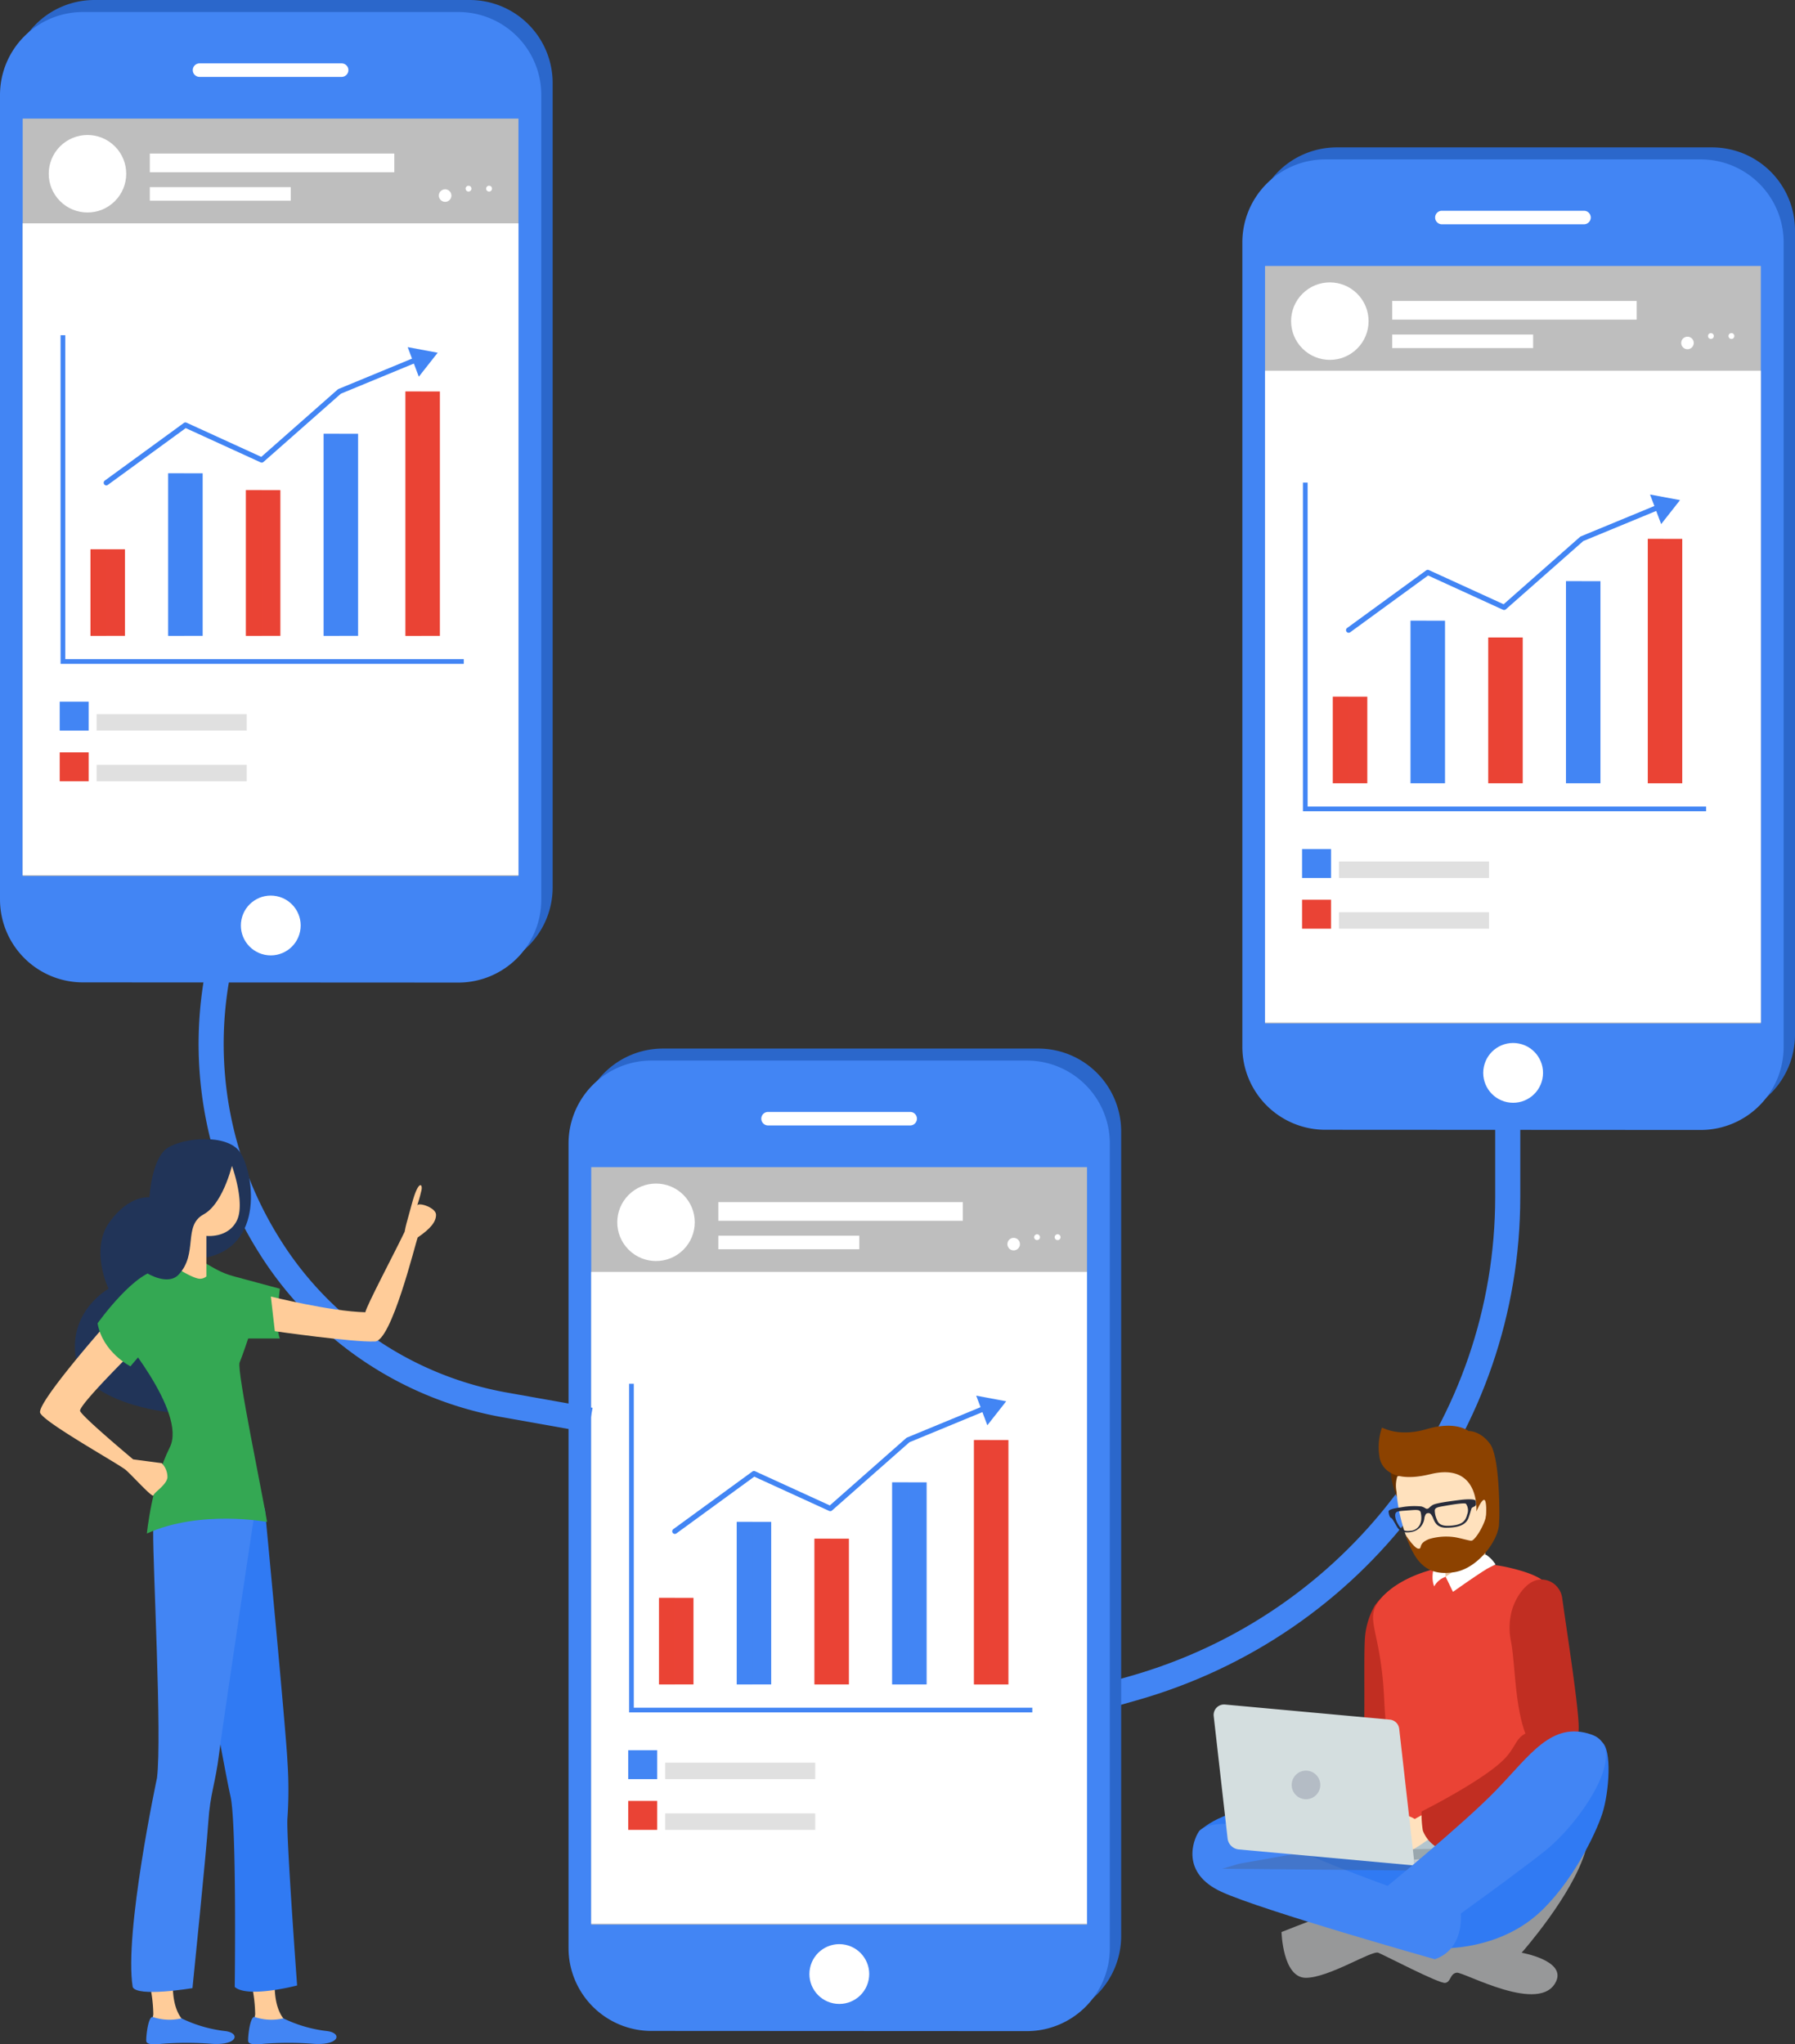 <svg xmlns="http://www.w3.org/2000/svg" width="357.896" height="407.63" viewBox="0 0 357.896 407.63">
  <rect x="0" y="0" width="357.896" height="407.63" fill="#333333" stroke="none"/>
  <g id="Group_5741" data-name="Group 5741" transform="translate(-10720.101 1199.491)">
    <path id="Path_1408" data-name="Path 1408" d="M1347.59,989.158l12.573-3.566c44.188-12.551,74.63-52.51,74.635-97.963V870.373" transform="translate(9585.922 -1848.45)" fill="none" stroke="#4285f4" stroke-miterlimit="10" stroke-width="5"/>
    <g id="Group_4694" data-name="Group 4694" transform="translate(10833.458 -990.41)">
      <path id="Path_11136" data-name="Path 11136" d="M947.756,649.485a16.542,16.542,0,0,1-16.542-16.517V472.542A16.542,16.542,0,0,1,947.756,456h74.816a16.542,16.542,0,0,1,16.542,16.542V632.968a16.542,16.542,0,0,1-16.542,16.517" transform="translate(-928.925 -456)" fill="#2b67cb"/>
      <path id="Path_1399" data-name="Path 1399" d="M1407.362,724.336a16.542,16.542,0,0,1-16.542-16.542V547.386a16.542,16.542,0,0,1,16.542-16.542h74.84a16.542,16.542,0,0,1,16.542,16.542V707.832a16.542,16.542,0,0,1-16.542,16.542" transform="translate(-1390.82 -528.448)" fill="#4285f4"/>
      <rect id="Rectangle_70" data-name="Rectangle 70" width="98.853" height="151.032" transform="translate(103.377 174.677) rotate(180)" fill="#bebebe"/>
      <path id="Path_1400" data-name="Path 1400" d="M1458.19,550.143h0a1.344,1.344,0,0,1,1.352-1.343h28.326a1.344,1.344,0,0,1,1.352,1.343h0a1.352,1.352,0,0,1-1.352,1.352h-28.326a1.352,1.352,0,0,1-1.352-1.352Z" transform="translate(-1419.755 -536.161)" fill="#fff"/>
      <circle id="Ellipse_180" data-name="Ellipse 180" cx="5.962" cy="5.962" r="5.962" transform="translate(46.959 189.198) rotate(-78.522)" fill="#fff"/>
      <rect id="Rectangle_71" data-name="Rectangle 71" width="98.853" height="129.97" transform="translate(4.523 44.539)" fill="#fff"/>
      <rect id="Rectangle_72" data-name="Rectangle 72" width="48.744" height="3.726" transform="translate(29.872 30.619)" fill="#fff"/>
      <rect id="Rectangle_73" data-name="Rectangle 73" width="28.103" height="2.699" transform="translate(29.872 37.317)" fill="#fff"/>
      <circle id="Ellipse_181" data-name="Ellipse 181" cx="7.725" cy="7.725" r="7.725" transform="translate(6.518 34.645) rotate(-45)" fill="#fff"/>
      <path id="Path_1401" data-name="Path 1401" d="M1546.693,593.908a1.249,1.249,0,1,1-1.25-1.249A1.249,1.249,0,0,1,1546.693,593.908Zm2.855-1.249a.579.579,0,1,0-.006-.029Zm4.091,0a.583.583,0,1,0-.006-.029Z" transform="translate(-1456.692 -554.911)" fill="#fff"/>
      <rect id="Rectangle_74" data-name="Rectangle 74" width="6.874" height="17.264" transform="translate(18.039 109.529)" fill="#ea4335"/>
      <rect id="Rectangle_75" data-name="Rectangle 75" width="6.874" height="32.417" transform="translate(33.534 94.376)" fill="#4285f4"/>
      <rect id="Rectangle_76" data-name="Rectangle 76" width="6.874" height="29.068" transform="translate(49.029 97.726)" fill="#ea4335"/>
      <rect id="Rectangle_77" data-name="Rectangle 77" width="6.874" height="40.296" transform="translate(64.525 86.497)" fill="#4285f4"/>
      <rect id="Rectangle_78" data-name="Rectangle 78" width="3.155" height="32.417" transform="translate(33.534 94.376)" fill="#4285f4" opacity="0.26"/>
      <rect id="Rectangle_79" data-name="Rectangle 79" width="3.155" height="17.264" transform="translate(18.039 109.529)" fill="#ea4335" opacity="0.26"/>
      <rect id="Rectangle_80" data-name="Rectangle 80" width="3.155" height="40.296" transform="translate(64.525 86.497)" fill="#4285f4" opacity="0.26"/>
      <rect id="Rectangle_81" data-name="Rectangle 81" width="3.155" height="29.068" transform="translate(49.029 97.726)" fill="#ea4335" opacity="0.26"/>
      <rect id="Rectangle_82" data-name="Rectangle 82" width="6.874" height="48.739" transform="translate(80.835 78.06)" fill="#ea4335"/>
      <rect id="Rectangle_83" data-name="Rectangle 83" width="3.155" height="48.739" transform="translate(80.835 78.06)" fill="#ea4335" opacity="0.26"/>
      <path id="Path_1402" data-name="Path 1402" d="M725.911,280.94H645.52V215.41h.935V280h79.456Z" transform="translate(-633.442 -148.566)" fill="#4285f4"/>
      <path id="Path_1403" data-name="Path 1403" d="M769.049,225.465l-2.219-5.9,5.979,1.118Z" transform="translate(-685.544 -150.349)" fill="#4285f4"/>
      <rect id="Rectangle_84" data-name="Rectangle 84" width="5.774" height="5.768" transform="translate(11.906 139.91)" fill="#4285f4"/>
      <rect id="Rectangle_85" data-name="Rectangle 85" width="5.774" height="5.774" transform="translate(11.906 150.019)" fill="#ea4335"/>
      <rect id="Rectangle_86" data-name="Rectangle 86" width="29.924" height="3.281" transform="translate(19.266 152.512)" fill="#bebebe" opacity="0.48"/>
      <rect id="Rectangle_87" data-name="Rectangle 87" width="29.924" height="3.281" transform="translate(19.266 142.397)" fill="#bebebe" opacity="0.48"/>
      <path id="Path_1404" data-name="Path 1404" d="M661.5,248.274l15.775-11.5,15.216,6.96,15.5-13.669,16.06-6.633" transform="translate(-640.305 -152.015)" fill="none" stroke="#4285f4" stroke-linecap="round" stroke-linejoin="round" stroke-width="1.05"/>
      <path id="Path_1405" data-name="Path 1405" d="M1564.364,615.267a3,3,0,1,1-.879-2.128,3,3,0,0,1,.879,2.128Z" transform="translate(-1462.775 -563.417)" fill="none" stroke="#fff" stroke-miterlimit="10" stroke-width="0.91"/>
    </g>
    <path id="Path_1407" data-name="Path 1407" d="M1101.984,881.436l-17.48-3.109a69.728,69.728,0,0,1-46.529-31.659,75.623,75.623,0,0,1-9.712-57.089h0" transform="translate(9735.833 -1797.752)" fill="none" stroke="#4285f4" stroke-miterlimit="10" stroke-width="5"/>
    <g id="Group_5740" data-name="Group 5740" transform="translate(215 -114)">
      <path id="Path_1406" data-name="Path 1406" d="M972.41,824.86c0,44.916,47.587,81.265,106.4,81.265" transform="translate(9741.009 -1673.034)" fill="none"/>
      <path id="Path_1436" data-name="Path 1436" d="M1055.14,1070.485s.223,9.128,4.843,9.128,13.162-5.523,14.451-5,12.175,6.219,13.351,6.013.9-1.825,2.282-2.031,16.794,8.507,19.848,1.672c1.847-4.136-6.9-5.654-6.9-5.654s10.121-11.41,12.745-20.355S1055.14,1070.485,1055.14,1070.485Z" transform="translate(9705.478 -1770.732)" fill="#d1d3d4" opacity="0.63"/>
      <path id="Path_1437" data-name="Path 1437" d="M1105.48,1058.822s10.839.468,19.055-6.846c6.561-5.878,11.41-15.7,12.8-19.969s1.98-12.871-.091-14.3-39.616,34.3-39.616,34.3Z" transform="translate(9687.231 -1755.84)" fill="#307af3"/>
      <path id="Path_1438" data-name="Path 1438" d="M1026.26,1045.255s4.524-5.135,16.739-5.106c9.51,0,40.706,8.558,40.706,8.558l-13.567,14.508Z" transform="translate(9717.881 -1765.497)" fill="#307af3"/>
      <path id="Path_1442" data-name="Path 1442" d="M1042.028,1050.02c6.909,4.21,35.451,13.789,35.451,13.789s1.062,7.342-5.135,9.534c0,0-34.419-9.7-42.56-13.447s-5.654-10.269-4.524-11.981S1033.438,1044.781,1042.028,1050.02Z" transform="translate(9718.85 -1768.162)" fill="#4285f4"/>
      <path id="Path_1443" data-name="Path 1443" d="M1080.787,963.3a3.423,3.423,0,0,1,1.495,1.552,3.883,3.883,0,0,1,.359,2.391c-.382,2.151-.856,5.511-1.374,9.06-.833,5.7-1.78,11.89-2.636,14.365-.182.57,2.385,3.514,1.272,4.9,0,.04-.336,11.519-.371,11.559s-1.141,1.107-1.176,1.141c-.433.285-2.077.958-2.921.571s-21.916,6.423-21.742,6.225c8.808-10.127,16.151-15.809,16.7-16.794,1.092-1.931.359-21.605.8-25.531a15.362,15.362,0,0,1,1.911-5.916,14.921,14.921,0,0,1,3.48-3.423C1078.167,962.119,1079,962.358,1080.787,963.3Z" transform="translate(9706.101 -1732.154)" fill="#c12e22"/>
      <path id="Path_1444" data-name="Path 1444" d="M1117.014,990.967a15.836,15.836,0,0,0-.708,9.128c1.343,6.025-.182,6.429-.182,6.429s-7.251,5.032-14.332,5.785c-6.339.679-11.69,1.084-11.57-4.29l2.031,1.621v-.941c.234-12.092-2.282-12.7-2.909-26.244-.639-13.887-3.994-15.729-.976-19.665,4.5-5.831,16.425-8.8,25.878-6.561,7.1,1.672,9.436,3.554,9.379,8.809a40.371,40.371,0,0,1-.764,6.466C1121.716,978.1,1118.912,986.015,1117.014,990.967Z" transform="translate(9691.74 -1729.134)" fill="#ea4335"/>
      <path id="Path_1445" data-name="Path 1445" d="M1119.022,942.88c-2.693,1.8-4.433,3.252-7.913,3.252-1.312,0-.8-.525-2.031-.8.6.319-.622.867-.149.97a2.06,2.06,0,0,1,1.637,1.894l.211,3.993,1.558,3.258,2.721-1.757,3.953-2.567-.388-6.19A1.62,1.62,0,0,1,1119.022,942.88Z" transform="translate(9682.424 -1723.721)" fill="#ffe1bd"/>
      <path id="Path_1446" data-name="Path 1446" d="M1110.99,950.147l.268,3.714-.514,2.054-1.558-3.258-.211-3.994a2.059,2.059,0,0,0-1.637-1.894c-1.008-.217-.525-.958-1.962-2.487a2.623,2.623,0,0,1-.252-.3c.177.1.411,1.5,3.645,1.866C1111.166,946.114,1110.822,947.745,1110.99,950.147Z" transform="translate(9684.007 -1724.194)" fill="#e8c5a0"/>
      <path id="Path_1447" data-name="Path 1447" d="M1120.545,952.26a6.389,6.389,0,0,1,1.911,1.962,25.641,25.641,0,0,0-2.448,1.284c-1.038.633-6.036,4.165-6.036,4.165l-1.466-3.018S1117.724,953.049,1120.545,952.26Z" transform="translate(9680.837 -1727.75)" fill="#fff"/>
      <path id="Path_1448" data-name="Path 1448" d="M1110.541,956.919a4.031,4.031,0,0,0-2.282,1.9s-.9-1.711.245-4.759a7.892,7.892,0,0,1,1.711-1.233Z" transform="translate(9682.808 -1727.995)" fill="#fff"/>
      <path id="Path_1449" data-name="Path 1449" d="M333.856,618.252l-33.786-.29,20.116,7.5Z" transform="translate(10467.051 -1339.765)" fill="#b3c5ce"/>
      <path id="Path_1450" data-name="Path 1450" d="M335.1,630.584l14.479-1.352.108-1.192-14.72,1.386Z" transform="translate(10452.063 -1344.094)" fill="#e8f1f8"/>
      <path id="Path_1451" data-name="Path 1451" d="M1099.6,1042l-2.75,1.512a4.732,4.732,0,0,0-5.4.159c-2.693,2.037.57,7.8,2.55,7.221s7.822-4.89,7.822-4.89Z" transform="translate(9690.323 -1766.292)" fill="#ffe1bd"/>
      <path id="Path_1452" data-name="Path 1452" d="M271.3,629.565l-3.359,1,36.907.348,16.186-4.422-34.379.359Z" transform="translate(10480.849 -1343.428)" fill="#474747" opacity="0.24"/>
      <path id="Path_1453" data-name="Path 1453" d="M1118.689,1005.6c-5.135,1.615-10.5,9.8-10.5,9.8l-.474-.756a6.651,6.651,0,0,1-3.383-3.646,21.025,21.025,0,0,1-.252-3.8s12.847-6.424,16.793-10.771c1.917-2.111,2.088-3.879,3.92-4.764-.057-.143-.108-.28-.16-.42-2-5.7-1.911-13.9-2.738-18.046a13.155,13.155,0,0,1,.159-5.951,11.486,11.486,0,0,1,1.711-3.623c1.238-1.711,2.932-3.075,5.135-2.567a4.148,4.148,0,0,1,2.082,1.2,4.325,4.325,0,0,1,1.141,2.368c.816,6.013,3.423,22.467,3.286,26.153a6.792,6.792,0,0,1-.291,1.774,5.366,5.366,0,0,1-.168.571C1133.039,998.358,1123.828,1003.984,1118.689,1005.6Z" transform="translate(9684.459 -1731.48)" fill="#c12e22"/>
      <path id="Path_1454" data-name="Path 1454" d="M1071.5,1036.73l-35.057-3.206a2.482,2.482,0,0,1-2.242-2.191l-2.771-24.418a2.082,2.082,0,0,1,2.282-2.282l32.832,3.007a2.076,2.076,0,0,1,1.876,1.837Z" transform="translate(9715.663 -1750.239)" fill="#d4dedf"/>
      <path id="Path_1455" data-name="Path 1455" d="M1096.159,923.385a4.762,4.762,0,0,1-.821,1.449,4.938,4.938,0,0,0-.816,2.658c.023-.057-1.5-4.228-1.067-5.249s1.344-1.278,1.569-.947S1096.159,923.385,1096.159,923.385Z" transform="translate(9689.056 -1714.393)" fill="#632f00"/>
      <path id="Path_1456" data-name="Path 1456" d="M1114.448,929.807a15.38,15.38,0,0,1,.069,2.978,1.63,1.63,0,0,1-.051.32c-.023.108-.04.211-.074.325-.85,3.366-5.135,8.118-8.107,8.5a7.894,7.894,0,0,1-1.141,0c-4.165-.188-6.6-3.606-7.987-7.24-.045-.137-.1-.257-.143-.382a33.4,33.4,0,0,1-1.751-8.061,2.385,2.385,0,0,0-.035-.451,6.177,6.177,0,0,1,.1-2.789q.029-.116.068-.228l.143-.04c1.141-.353,9.02-2.762,9.191-2.779s8.089.57,8.089.57a85.569,85.569,0,0,1,1.632,9.276Z" transform="translate(9688.311 -1713.878)" fill="#ffe1bd"/>
      <path id="Path_1457" data-name="Path 1457" d="M1116.48,927.17" transform="translate(9679.132 -1716.974)" fill="#4c2e1e"/>
      <path id="Path_1458" data-name="Path 1458" d="M1117,936.883a15.3,15.3,0,0,1,.063,2.973,1.742,1.742,0,0,1-.051.325c-.57,3.366-4.661,8.6-9.294,9.008a8.326,8.326,0,0,1-1.033.091c-5.015.206-6.755-3.571-8.145-7.305-.045-.137-.1-.257-.143-.382,0,0,1.746,2.784,2.613,2.855s-.211-1.008,2.151-1.923a11.952,11.952,0,0,1,4.843-.4c1.061.131,2.744.633,3.372.725a.7.7,0,0,0,.359-.034c.833-.428,2.511-3.246,2.8-5.038C1114.647,937.083,1116.335,936.768,1117,936.883Z" transform="translate(9686.898 -1721.135)" fill="#8c4200"/>
      <path id="Path_1459" data-name="Path 1459" d="M1089.244,913.227s.257,6.046,10.184,3.622,9.163,7.451,9.163,7.451,1.38-3.309,1.791-2.031-.035,4.564-.035,4.564,2.721.291,2.807-1.05c.051-.8.137-12.232-1.825-14.946s-4.313-2.59-4.313-2.59-2.482-2.094-8.336-.382-8.934-.451-8.917-.28A11.691,11.691,0,0,0,1089.244,913.227Z" transform="translate(9690.878 -1708.393)" fill="#8c4200"/>
      <path id="Path_1460" data-name="Path 1460" d="M1109.924,933.212c-.1-.411-1.905-.336-3.183-.168s-4.69.57-5.4,1.008-.69.7-1.067.741-.376-.234-1.176-.462a14.189,14.189,0,0,0-4.045.177c-1.278.177-2.5.411-2.493.833s.194,1.141.445,1.26.257.092,1.181,1.711c.514.913,1.344,1.421,3.007,1.1a3.148,3.148,0,0,0,2.519-2.855c.192-.71.354-.845.672-.884s.537,0,.907.684.57,2.208,2.733,2.219c2.8,0,4.051-.725,4.507-2.054.61-1.8.49-1.8.708-1.962.1-.084.719-.3.736-.537a2.893,2.893,0,0,0-.049-.813Zm-10.916,4.051a2.228,2.228,0,0,1-2.156,1.931c-1.295.168-1.86-.314-2.5-1.489-.57-1.027-.57-1.854-.314-2.151s.924-.314,2.528-.439,2.139-.168,2.374.331a4.57,4.57,0,0,1,.092,1.815Zm9.208-1.3c-.325,1.3-1.008,1.94-2.779,2.156-2.511.308-2.956-.394-3.286-1.249a4.519,4.519,0,0,1-.382-1.78c.1-.57.633-.633,2.219-.907s3.7-.61,3.994-.382a2.242,2.242,0,0,1,.234,2.162Z" transform="translate(9689.405 -1719.439)" fill="#282c3b"/>
      <path id="Path_1464" data-name="Path 1464" d="M1089.609,1045.963s16.214-13.191,23-20.2,11.084-13.855,19-11.114-2.031,17.465-9.271,23.226-25.106,18.45-25.106,18.45S1087.627,1052.932,1089.609,1045.963Z" transform="translate(9690.788 -1754.277)" fill="#4285f4"/>
      <circle id="Ellipse_186" data-name="Ellipse 186" cx="2.852" cy="2.852" r="2.852" transform="translate(10762.643 -732.427)" fill="#b4bcc5"/>
    </g>
    <g id="Group_5739" data-name="Group 5739" transform="translate(88 77)">
      <path id="Path_1423" data-name="Path 1423" d="M893.39,1002.054a28.993,28.993,0,0,1,.645,5.671c-.319,1.74,0,2.282,0,2.282l6.618-.57s-2.927-1.432-2.721-8.261S893.39,1002.054,893.39,1002.054Z" transform="translate(9788.946 -1882.545)" fill="#fc9"/>
      <path id="Path_1424" data-name="Path 1424" d="M893.38,1015.688a10.356,10.356,0,0,0,5.7.263,26.921,26.921,0,0,0,8.733,2.539c3.04.382,2.5,2.887-2.693,2.538a64.883,64.883,0,0,0-9.973,0c-1.141.12-3.007.274-3.081-.536S892.444,1015.419,893.38,1015.688Z" transform="translate(9789.514 -1889.986)" fill="#4285f4"/>
      <path id="Path_1425" data-name="Path 1425" d="M857.79,1002.054a28.989,28.989,0,0,1,.645,5.671c-.319,1.74,0,2.282,0,2.282l6.617-.57s-2.926-1.432-2.721-8.261S857.79,1002.054,857.79,1002.054Z" transform="translate(9804.234 -1882.545)" fill="#fc9"/>
      <path id="Path_1426" data-name="Path 1426" d="M857.779,1015.688a10.356,10.356,0,0,0,5.7.263,26.953,26.953,0,0,0,8.733,2.539c3.041.382,2.5,2.887-2.693,2.538a64.883,64.883,0,0,0-9.973,0c-1.141.12-3,.274-3.081-.536S856.844,1015.419,857.779,1015.688Z" transform="translate(9804.806 -1889.986)" fill="#4285f4"/>
      <path id="Path_1427" data-name="Path 1427" d="M888.059,834.135s4.256,44.6,4.507,50.41a82.979,82.979,0,0,1,0,11.364c-.257,3.538,1.931,33.313,1.931,33.313s-9.908,2.59-12.437.291c0,0,.42-32.474-.85-38.031s-6.21-33.7-6.21-33.7L880.7,829Z" transform="translate(9796.845 -1809.812)" fill="#307af3"/>
      <path id="Path_1428" data-name="Path 1428" d="M846.375,720.466s.411-7.765,3.617-9.847,11.756-2.855,14.388.756,5.443,19.22-7.417,21.235l-6.658,30.728s-17.315-1.774-18.641-11.039,6.561-13.6,6.561-13.6-3.779-7.8.194-13.3S846.375,720.466,846.375,720.466Z" transform="translate(9815.52 -1758.214)" fill="#213458"/>
      <path id="Path_1430" data-name="Path 1430" d="M856.337,891.69c1.008-8.33-.84-42.1-.764-49.253s20.208-3.514,20.208-3.514-6.315,41.91-7.068,47.974-1.768,7.822-2.151,13.63-3.155,33.09-3.155,33.09-11.08,1.86-11.918-.234C849.736,922.64,856.337,891.69,856.337,891.69Z" transform="translate(9807.069 -1813.676)" fill="#4285f4"/>
      <path id="Path_1431" data-name="Path 1431" d="M869.511,754.125l9.088,2.448s-1.008,7.65,0,9.927h-6.31s-1.091,3.281-1.711,4.792,4.718,26.98,5.471,31.778c0,0-13.379-2.487-23.961,2.311,0,0,1.008-10.1,4.564-17.167S846,764.669,846,764.669s4.324-13.259,11.895-14.075C863.942,749.938,863.9,752.619,869.511,754.125Z" transform="translate(9809.299 -1776.093)" fill="#34a853"/>
      <path id="Path_1432" data-name="Path 1432" d="M877.958,718s2.778,7.519,1.008,11.057-6.059,3.03-6.059,3.03v8.081a1.979,1.979,0,0,1-1.2.462c-1.323.074-4.861-2.231-4.861-2.231V719.711Z" transform="translate(9800.346 -1762.139)" fill="#fc9"/>
      <path id="Path_1433" data-name="Path 1433" d="M832.043,774.48s-13.435,15.261-12.679,17.156,15.712,10.224,17.041,11.359,5.4,5.7,5.542,5.083,2.6-2.054,2.789-3.566a3.99,3.99,0,0,0-1.141-2.855l-5.7-.756s-10.19-8.512-10.572-9.647,11.551-12.877,11.551-12.877Z" transform="translate(9820.752 -1786.396)" fill="#fc9"/>
      <path id="Path_1434" data-name="Path 1434" d="M839.44,765.249s7.793-10.976,12.62-10.606,4.564,7.445,0,12.369S846,773.829,846,773.829,840.45,771.051,839.44,765.249Z" transform="translate(9812.116 -1777.872)" fill="#34a853"/>
      <path id="Path_1435" data-name="Path 1435" d="M874.051,716.07s-1.8,8.626-5.968,10.9-1.021,7.856-4.992,12.027c-2.128,2.231-6.162-.245-6.162-.245l3.993-21.58Z" transform="translate(9804.605 -1761.31)" fill="#213458"/>
      <path id="Path_1429" data-name="Path 1429" d="M900.793,754.073s15.666,2.242,19.9,2.042c3.32.2,8.107-19.529,8.587-20.74,2.648-1.8,3.695-3.2,3.651-4.565s-3.423-2.5-3.742-1.825c.57-1.8.684-2.368.833-2.989.314-1.278-.57-2.282-1.883,2.579s-1.141,3.994-1.466,5.665c-2.088,4.353-7.479,14.514-7.844,16.054-7-.174-18.828-3.135-18.828-3.135Z" transform="translate(9786.106 -1765.121)" fill="#fc9"/>
    </g>
    <g id="Group_5621" data-name="Group 5621" transform="translate(10967.808 -1170.102)">
      <path id="Path_11136-2" data-name="Path 11136" d="M947.756,649.485a16.542,16.542,0,0,1-16.542-16.517V472.542A16.542,16.542,0,0,1,947.756,456h74.816a16.542,16.542,0,0,1,16.542,16.542V632.968a16.542,16.542,0,0,1-16.542,16.517" transform="translate(-928.925 -456)" fill="#2b67cb"/>
      <path id="Path_1399-2" data-name="Path 1399" d="M1407.362,724.336a16.542,16.542,0,0,1-16.542-16.542V547.386a16.542,16.542,0,0,1,16.542-16.542h74.84a16.542,16.542,0,0,1,16.542,16.542V707.832a16.542,16.542,0,0,1-16.542,16.542" transform="translate(-1390.82 -528.448)" fill="#4285f4"/>
      <rect id="Rectangle_70-2" data-name="Rectangle 70" width="98.853" height="151.032" transform="translate(103.377 174.677) rotate(180)" fill="#bebebe"/>
      <path id="Path_1400-2" data-name="Path 1400" d="M1458.19,550.143h0a1.344,1.344,0,0,1,1.352-1.343h28.326a1.344,1.344,0,0,1,1.352,1.343h0a1.352,1.352,0,0,1-1.352,1.352h-28.326a1.352,1.352,0,0,1-1.352-1.352Z" transform="translate(-1419.755 -536.161)" fill="#fff"/>
      <circle id="Ellipse_180-2" data-name="Ellipse 180" cx="5.962" cy="5.962" r="5.962" transform="translate(46.959 189.198) rotate(-78.522)" fill="#fff"/>
      <rect id="Rectangle_71-2" data-name="Rectangle 71" width="98.853" height="129.97" transform="translate(4.523 44.539)" fill="#fff"/>
      <rect id="Rectangle_72-2" data-name="Rectangle 72" width="48.744" height="3.726" transform="translate(29.872 30.619)" fill="#fff"/>
      <rect id="Rectangle_73-2" data-name="Rectangle 73" width="28.103" height="2.699" transform="translate(29.872 37.317)" fill="#fff"/>
      <circle id="Ellipse_181-2" data-name="Ellipse 181" cx="7.725" cy="7.725" r="7.725" transform="translate(6.518 34.645) rotate(-45)" fill="#fff"/>
      <path id="Path_1401-2" data-name="Path 1401" d="M1546.693,593.908a1.249,1.249,0,1,1-1.25-1.249A1.249,1.249,0,0,1,1546.693,593.908Zm2.855-1.249a.579.579,0,1,0-.006-.029Zm4.091,0a.583.583,0,1,0-.006-.029Z" transform="translate(-1456.692 -554.911)" fill="#fff"/>
      <rect id="Rectangle_74-2" data-name="Rectangle 74" width="6.874" height="17.264" transform="translate(18.039 109.529)" fill="#ea4335"/>
      <rect id="Rectangle_75-2" data-name="Rectangle 75" width="6.874" height="32.417" transform="translate(33.534 94.376)" fill="#4285f4"/>
      <rect id="Rectangle_76-2" data-name="Rectangle 76" width="6.874" height="29.068" transform="translate(49.029 97.726)" fill="#ea4335"/>
      <rect id="Rectangle_77-2" data-name="Rectangle 77" width="6.874" height="40.296" transform="translate(64.525 86.497)" fill="#4285f4"/>
      <rect id="Rectangle_78-2" data-name="Rectangle 78" width="3.155" height="32.417" transform="translate(33.534 94.376)" fill="#4285f4" opacity="0.26"/>
      <rect id="Rectangle_79-2" data-name="Rectangle 79" width="3.155" height="17.264" transform="translate(18.039 109.529)" fill="#ea4335" opacity="0.26"/>
      <rect id="Rectangle_80-2" data-name="Rectangle 80" width="3.155" height="40.296" transform="translate(64.525 86.497)" fill="#4285f4" opacity="0.26"/>
      <rect id="Rectangle_81-2" data-name="Rectangle 81" width="3.155" height="29.068" transform="translate(49.029 97.726)" fill="#ea4335" opacity="0.26"/>
      <rect id="Rectangle_82-2" data-name="Rectangle 82" width="6.874" height="48.739" transform="translate(80.835 78.06)" fill="#ea4335"/>
      <rect id="Rectangle_83-2" data-name="Rectangle 83" width="3.155" height="48.739" transform="translate(80.835 78.06)" fill="#ea4335" opacity="0.26"/>
      <path id="Path_1402-2" data-name="Path 1402" d="M725.911,280.94H645.52V215.41h.935V280h79.456Z" transform="translate(-633.442 -148.566)" fill="#4285f4"/>
      <path id="Path_1403-2" data-name="Path 1403" d="M769.049,225.465l-2.219-5.9,5.979,1.118Z" transform="translate(-685.544 -150.349)" fill="#4285f4"/>
      <rect id="Rectangle_84-2" data-name="Rectangle 84" width="5.774" height="5.768" transform="translate(11.906 139.91)" fill="#4285f4"/>
      <rect id="Rectangle_85-2" data-name="Rectangle 85" width="5.774" height="5.774" transform="translate(11.906 150.019)" fill="#ea4335"/>
      <rect id="Rectangle_86-2" data-name="Rectangle 86" width="29.924" height="3.281" transform="translate(19.266 152.512)" fill="#bebebe" opacity="0.48"/>
      <rect id="Rectangle_87-2" data-name="Rectangle 87" width="29.924" height="3.281" transform="translate(19.266 142.397)" fill="#bebebe" opacity="0.48"/>
      <path id="Path_1404-2" data-name="Path 1404" d="M661.5,248.274l15.775-11.5,15.216,6.96,15.5-13.669,16.06-6.633" transform="translate(-640.305 -152.015)" fill="none" stroke="#4285f4" stroke-linecap="round" stroke-linejoin="round" stroke-width="1.05"/>
      <path id="Path_1405-2" data-name="Path 1405" d="M1564.364,615.267a3,3,0,1,1-.879-2.128,3,3,0,0,1,.879,2.128Z" transform="translate(-1462.775 -563.417)" fill="none" stroke="#fff" stroke-miterlimit="10" stroke-width="0.91"/>
    </g>
    <g id="Group_5622" data-name="Group 5622" transform="translate(10720.101 -1199.491)">
      <path id="Path_11136-3" data-name="Path 11136" d="M947.756,649.485a16.542,16.542,0,0,1-16.542-16.517V472.542A16.542,16.542,0,0,1,947.756,456h74.816a16.542,16.542,0,0,1,16.542,16.542V632.968a16.542,16.542,0,0,1-16.542,16.517" transform="translate(-928.925 -456)" fill="#2b67cb"/>
      <path id="Path_1399-3" data-name="Path 1399" d="M1407.362,724.336a16.542,16.542,0,0,1-16.542-16.542V547.386a16.542,16.542,0,0,1,16.542-16.542h74.84a16.542,16.542,0,0,1,16.542,16.542V707.832a16.542,16.542,0,0,1-16.542,16.542" transform="translate(-1390.82 -528.448)" fill="#4285f4"/>
      <rect id="Rectangle_70-3" data-name="Rectangle 70" width="98.853" height="151.032" transform="translate(103.377 174.677) rotate(180)" fill="#bebebe"/>
      <path id="Path_1400-3" data-name="Path 1400" d="M1458.19,550.143h0a1.344,1.344,0,0,1,1.352-1.343h28.326a1.344,1.344,0,0,1,1.352,1.343h0a1.352,1.352,0,0,1-1.352,1.352h-28.326a1.352,1.352,0,0,1-1.352-1.352Z" transform="translate(-1419.755 -536.161)" fill="#fff"/>
      <circle id="Ellipse_180-3" data-name="Ellipse 180" cx="5.962" cy="5.962" r="5.962" transform="translate(46.959 189.198) rotate(-78.522)" fill="#fff"/>
      <rect id="Rectangle_71-3" data-name="Rectangle 71" width="98.853" height="129.97" transform="translate(4.523 44.539)" fill="#fff"/>
      <rect id="Rectangle_72-3" data-name="Rectangle 72" width="48.744" height="3.726" transform="translate(29.872 30.619)" fill="#fff"/>
      <rect id="Rectangle_73-3" data-name="Rectangle 73" width="28.103" height="2.699" transform="translate(29.872 37.317)" fill="#fff"/>
      <circle id="Ellipse_181-3" data-name="Ellipse 181" cx="7.725" cy="7.725" r="7.725" transform="translate(6.518 34.645) rotate(-45)" fill="#fff"/>
      <path id="Path_1401-3" data-name="Path 1401" d="M1546.693,593.908a1.249,1.249,0,1,1-1.25-1.249A1.249,1.249,0,0,1,1546.693,593.908Zm2.855-1.249a.579.579,0,1,0-.006-.029Zm4.091,0a.583.583,0,1,0-.006-.029Z" transform="translate(-1456.692 -554.911)" fill="#fff"/>
      <rect id="Rectangle_74-3" data-name="Rectangle 74" width="6.874" height="17.264" transform="translate(18.039 109.529)" fill="#ea4335"/>
      <rect id="Rectangle_75-3" data-name="Rectangle 75" width="6.874" height="32.417" transform="translate(33.534 94.376)" fill="#4285f4"/>
      <rect id="Rectangle_76-3" data-name="Rectangle 76" width="6.874" height="29.068" transform="translate(49.029 97.726)" fill="#ea4335"/>
      <rect id="Rectangle_77-3" data-name="Rectangle 77" width="6.874" height="40.296" transform="translate(64.525 86.497)" fill="#4285f4"/>
      <rect id="Rectangle_78-3" data-name="Rectangle 78" width="3.155" height="32.417" transform="translate(33.534 94.376)" fill="#4285f4" opacity="0.26"/>
      <rect id="Rectangle_79-3" data-name="Rectangle 79" width="3.155" height="17.264" transform="translate(18.039 109.529)" fill="#ea4335" opacity="0.26"/>
      <rect id="Rectangle_80-3" data-name="Rectangle 80" width="3.155" height="40.296" transform="translate(64.525 86.497)" fill="#4285f4" opacity="0.26"/>
      <rect id="Rectangle_81-3" data-name="Rectangle 81" width="3.155" height="29.068" transform="translate(49.029 97.726)" fill="#ea4335" opacity="0.26"/>
      <rect id="Rectangle_82-3" data-name="Rectangle 82" width="6.874" height="48.739" transform="translate(80.835 78.06)" fill="#ea4335"/>
      <rect id="Rectangle_83-3" data-name="Rectangle 83" width="3.155" height="48.739" transform="translate(80.835 78.06)" fill="#ea4335" opacity="0.26"/>
      <path id="Path_1402-3" data-name="Path 1402" d="M725.911,280.94H645.52V215.41h.935V280h79.456Z" transform="translate(-633.442 -148.566)" fill="#4285f4"/>
      <path id="Path_1403-3" data-name="Path 1403" d="M769.049,225.465l-2.219-5.9,5.979,1.118Z" transform="translate(-685.544 -150.349)" fill="#4285f4"/>
      <rect id="Rectangle_84-3" data-name="Rectangle 84" width="5.774" height="5.768" transform="translate(11.906 139.91)" fill="#4285f4"/>
      <rect id="Rectangle_85-3" data-name="Rectangle 85" width="5.774" height="5.774" transform="translate(11.906 150.019)" fill="#ea4335"/>
      <rect id="Rectangle_86-3" data-name="Rectangle 86" width="29.924" height="3.281" transform="translate(19.266 152.512)" fill="#bebebe" opacity="0.48"/>
      <rect id="Rectangle_87-3" data-name="Rectangle 87" width="29.924" height="3.281" transform="translate(19.266 142.397)" fill="#bebebe" opacity="0.48"/>
      <path id="Path_1404-3" data-name="Path 1404" d="M661.5,248.274l15.775-11.5,15.216,6.96,15.5-13.669,16.06-6.633" transform="translate(-640.305 -152.015)" fill="none" stroke="#4285f4" stroke-linecap="round" stroke-linejoin="round" stroke-width="1.05"/>
      <path id="Path_1405-3" data-name="Path 1405" d="M1564.364,615.267a3,3,0,1,1-.879-2.128,3,3,0,0,1,.879,2.128Z" transform="translate(-1462.775 -563.417)" fill="none" stroke="#fff" stroke-miterlimit="10" stroke-width="0.91"/>
    </g>
  </g>
</svg>
